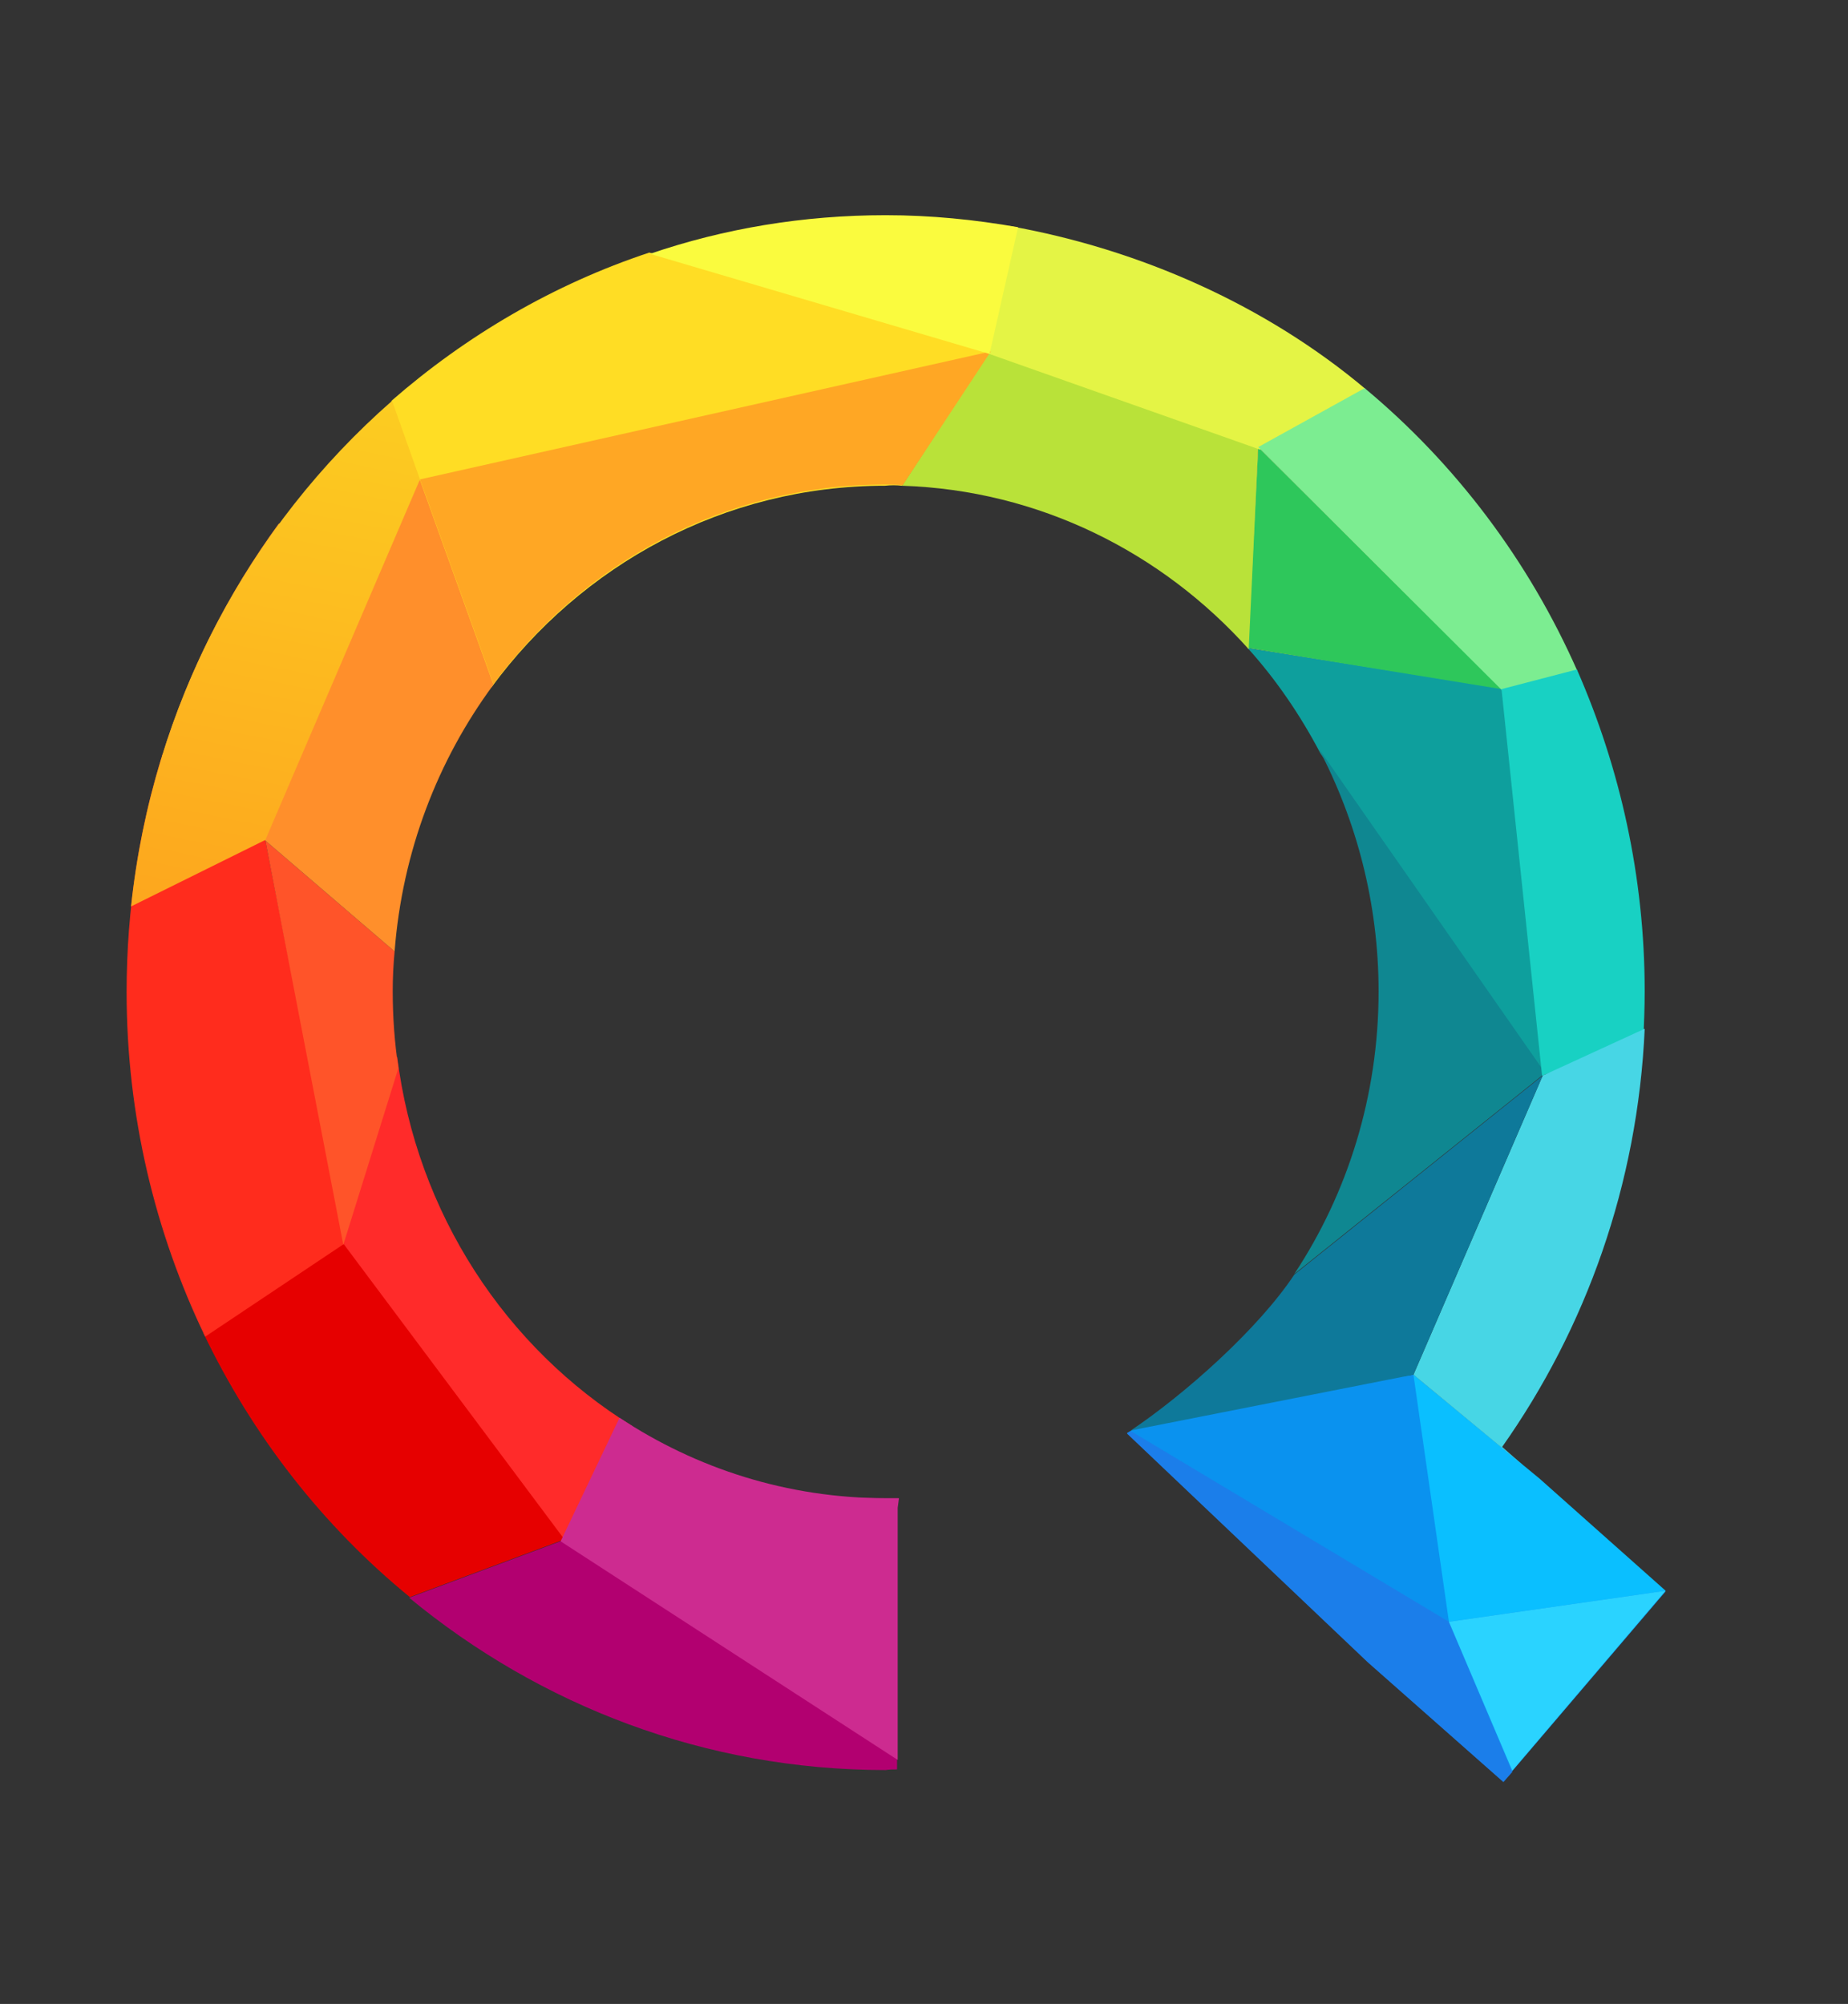<svg xmlns:dc="http://purl.org/dc/elements/1.1/" xmlns:cc="http://creativecommons.org/ns#" xmlns:rdf="http://www.w3.org/1999/02/22-rdf-syntax-ns#" xmlns:svg="http://www.w3.org/2000/svg" xmlns="http://www.w3.org/2000/svg" xmlns:sodipodi="http://sodipodi.sourceforge.net/DTD/sodipodi-0.dtd" xmlns:inkscape="http://www.inkscape.org/namespaces/inkscape" version="1.1" xml:space="preserve" sodipodi:docname="4qwant_block_RGB__.svg" width="339" height="367.6" inkscape:version="0.92.1 r15371" style=""><rect width="100%" height="100%" fill="#333333" stroke="none"/><rect id="backgroundrect" width="100%" height="100%" x="0" y="0" fill="none" stroke="none"/><defs id="defs105"/><sodipodi:namedview pagecolor="#ffffff" bordercolor="#666666" borderopacity="1" objecttolerance="10" gridtolerance="10" guidetolerance="10" inkscape:pageopacity="0" inkscape:pageshadow="2" inkscape:window-width="1920" inkscape:window-height="1001" id="namedview103" showgrid="false" fit-margin-top="0" fit-margin-left="0" fit-margin-right="0" fit-margin-bottom="0" inkscape:zoom="1.1125147" inkscape:cx="151.46657" inkscape:cy="209.94594" inkscape:window-x="-9" inkscape:window-y="-9" inkscape:window-maximized="1" inkscape:current-layer="Calque_1"/><style type="text/css" id="style2">
	.st0{fill:#232323;}
	.st1{fill:#888A90;}
	.st2{fill:url(#SVGID_1_);}
	.st3{fill:#0A92EF;}
	.st4{fill:url(#SVGID_2_);}
	.st5{fill:#FFAA64;}
	.st6{fill:#0E9F9D;}
	.st7{fill:#2EC75B;}
	.st8{fill:#0ABFFF;}
	.st9{fill:#FF2B2A;}
	.st10{fill:#E60000;}
	.st11{fill:#FF2C1D;}
	.st12{fill:#FF5429;}
	.st13{fill:#FF8F2B;}
	.st14{fill:#B20070;}
	.st15{fill:#B9E239;}
	.st16{fill:#E4F445;}
	.st17{fill:#7CED91;}
	.st18{fill:#FFFFFF;}
	.st19{fill:#0F8791;}
	.st20{fill:#18D1C3;}
	.st21{fill:#47D6E5;}
	.st22{fill:#1B7EEA;}
	.st23{fill:#2AD3FF;}
	.st24{fill:url(#SVGID_3_);}
	.st25{fill:url(#SVGID_4_);}
	.st26{fill:#CD2B90;}
	.st27{fill:#0E799A;}
	.st28{fill:#FAFB3E;}
</style><g class="currentLayer" style=""><title>Layer 1</title><g id="g96" class=""><linearGradient id="SVGID_1_" gradientUnits="userSpaceOnUse" x1="318.9" y1="182.9" x2="413.3" y2="182.9" gradientTransform="translate(0,-30)" transform="translate(21.053,20.395) translate(1.974,27.632) translate(1.974,31.579) translate(-0.658,0) translate(-238.8,-112.7) translate(284.49,306.511) scale(1.162) translate(-284.49,-306.511) "><stop offset="0" style="stop-color:#FFDD24" id="stop20"/><stop offset="1" style="stop-color:#F4EF25" id="stop22"/></linearGradient><path class="st2" d="m165.487,89.103 l16.039,-24.524 l-62.414,-18.248 c-17.55,5.811 -33.59,15.226 -47.305,27.197 l18.364,52.535 c16.504,-22.432 42.656,-36.96 72.178,-36.96 c1.046,-0.116 2.092,-0.116 3.138,0 z" id="path25" inkscape:connector-curvature="0" style="fill:url(#SVGID_1_)"/><path class="st3" d="m280.321,269.605 l-21.037,-17.434 l-46.607,6.974 c-1.86,1.279 -3.836,2.557 -5.928,3.719 l44.167,41.958 l24.873,21.967 l29.754,-34.868 z" id="path27" inkscape:connector-curvature="0" style="fill:#0a92ef"/><linearGradient id="SVGID_2_" gradientUnits="userSpaceOnUse" x1="448.018" y1="188.685" x2="510.012" y2="246.922" gradientTransform="translate(0,-30)" transform="translate(21.053,20.395) translate(1.974,27.632) translate(1.974,31.579) translate(-0.658,0) translate(-238.8,-112.7) translate(284.49,306.511) scale(1.162) translate(-284.49,-306.511) "><stop offset="0" style="stop-color:#FFAA64" id="stop29"/><stop offset="1" style="stop-color:#FF3264" id="stop31"/></linearGradient><polygon class="st4" points="275.439,126.412 228.948,118.857 230.808,82.013 " id="polygon34" style="fill:url(#SVGID_2_)"/><polygon class="st5" points="275.439,126.412 228.948,118.857 230.808,82.013 " id="polygon36" style="fill:#ffaa64"/><path class="st6" d="m229.064,119.09 c5.114,5.695 9.531,12.204 13.134,19.061 L283.343,197.892 L275.904,126.296 L228.832,118.857 z" id="path38" inkscape:connector-curvature="0" style="fill:#0e9f9d"/><polygon class="st7" points="275.439,126.412 228.948,118.857 230.808,82.013 " id="polygon40" style="fill:#2ec75b"/><polygon class="st8" points="259.283,252.171 265.792,297.5 305.542,291.804 282.413,271.232 " id="polygon42" style="fill:#0abfff"/><path class="st9" d="m103.422,282.506 l12.553,-20.921 c-23.129,-14.296 -39.517,-38.936 -43.121,-67.761 l-10.344,33.939 z" id="path44" inkscape:connector-curvature="0" style="fill:#ff2b2a"/><path class="st10" d="m37.288,244.5 c9.066,18.945 21.967,35.45 37.89,48.467 l28.36,-10.577 l-40.912,-54.743 z" id="path46" inkscape:connector-curvature="0" style="fill:#e60000"/><path class="st11" d="M37.637,245.197 L63.207,228.112 L48.678,154.191 L29.85,138.267 c-4.3,13.715 -6.625,28.476 -6.625,43.702 c0,22.664 5.23,44.167 14.412,63.228 z" id="path48" inkscape:connector-curvature="0" style="fill:#ff2c1d"/><path class="st12" d="m72.04,181.853 c0,-2.441 0.116,-4.882 0.349,-7.322 l-23.71,-20.34 l14.296,74.153 l10.112,-32.428 c-0.697,-4.533 -1.046,-9.298 -1.046,-14.064 z" id="path50" inkscape:connector-curvature="0" style="fill:#ff5429"/><path class="st13" d="m29.733,138.732 l18.945,15.458 l23.71,20.34 c1.395,-18.248 7.903,-35.101 18.132,-48.932 l-13.482,-37.542 l-25.919,8.02 c-9.298,12.785 -16.621,27.081 -21.386,42.656 z" id="path52" inkscape:connector-curvature="0" style="fill:#ff8f2b"/><path class="st14" d="m164.558,324.581 v-48.002 l0.232,-1.743 c-0.814,0 -1.511,0 -2.325,0 c-1.395,0 -2.789,0 -4.184,-0.116 l-54.86,7.787 l-28.36,10.577 c23.943,19.759 54.278,31.614 87.403,31.614 c0.697,-0.116 1.395,-0.116 2.092,-0.116 z" id="path54" inkscape:connector-curvature="0" style="fill:#b20070"/><path class="st15" d="m230.808,82.013 l-48.816,-18.248 l-16.504,25.338 c25.105,0.814 47.653,12.204 63.577,29.987 v0 z" id="path56" inkscape:connector-curvature="0" style="fill:#b9e239"/><path class="st16" d="M250.45,71.32 C232.319,56.094 209.305,45.75 185.13,41.45 l-4.3,23.246 l50.327,17.783 z" id="path58" inkscape:connector-curvature="0" style="fill:#e4f445"/><path class="st17" d="m250.334,71.204 l-19.526,10.809 l45.213,45.096 l13.366,-3.952 C280.437,102.818 266.954,85.035 250.334,71.204 z" id="path60" inkscape:connector-curvature="0" style="fill:#7ced91"/><g id="g66"><path class="st18" d="m228.948,118.857 v0 c0,0.116 0.116,0.116 0.116,0.232 z" id="path62" inkscape:connector-curvature="0" style="fill:#ffffff"/><path class="st19" d="m252.891,181.853 c0,19.178 -5.695,37.077 -15.458,51.838 L283.459,196.846 L241.849,137.221 c6.974,13.25 11.042,28.476 11.042,44.632 z" id="path64" inkscape:connector-curvature="0" style="fill:#0f8791"/></g><path class="st20" d="m275.439,126.412 l7.439,70.899 l18.596,-6.857 c0.116,-2.906 0.232,-5.695 0.232,-8.601 c0,-21.037 -4.533,-41.028 -12.436,-59.044 z" id="path68" inkscape:connector-curvature="0" style="fill:#18d1c3"/><path class="st21" d="m282.994,197.311 l-23.71,54.86 l20.107,16.621 v0 l-3.836,-3.371 v0 c15.342,-21.735 24.873,-48.118 26.151,-76.71 z" id="path70" inkscape:connector-curvature="0" style="fill:#47d6e5"/><path class="st22" d="m265.792,297.5 l-58.346,-34.985 c-0.232,0.116 -0.465,0.349 -0.697,0.465 l44.167,41.958 l24.873,21.967 l1.627,-1.86 z" id="path72" inkscape:connector-curvature="0" style="fill:#1b7eea"/><polygon class="st23" points="277.415,324.813 305.542,291.804 265.792,297.5 " id="polygon74" style="fill:#2ad3ff"/><linearGradient id="SVGID_3_" gradientUnits="userSpaceOnUse" x1="264.355" y1="397.627" x2="332.507" y2="57.541" gradientTransform="translate(0,-30)" transform="translate(21.053,20.395) translate(1.974,27.632) translate(1.974,31.579) translate(-0.658,0) translate(-238.8,-112.7) translate(284.49,306.511) scale(1.162) translate(-284.49,-306.511) "><stop offset="0" style="stop-color:#FF6D19" id="stop76"/><stop offset="1" style="stop-color:#FBF124" id="stop78"/></linearGradient><path class="st24" d="M24.038,166.278 L48.678,154.074 L77.038,87.941 L71.924,73.528 c-26.151,22.897 -43.934,55.673 -47.886,92.75 z" id="path81" inkscape:connector-curvature="0" style="fill:url(#SVGID_3_)"/><linearGradient id="SVGID_4_" gradientUnits="userSpaceOnUse" x1="306.104" y1="206.225" x2="394.668" y2="184.464" gradientTransform="translate(0,-30)" transform="translate(21.053,20.395) translate(1.974,27.632) translate(1.974,31.579) translate(-0.658,0) translate(-238.8,-112.7) translate(284.49,306.511) scale(1.162) translate(-284.49,-306.511) "><stop offset="0" style="stop-color:#FFA724" id="stop83"/><stop offset="1" style="stop-color:#BDCE25" id="stop85"/></linearGradient><path class="st25" d="m181.759,64.463 l-104.721,23.478 l13.482,37.542 v0 c16.504,-22.316 42.539,-36.612 71.945,-36.612 c1.046,0 2.092,0 3.138,0.116 v0 l16.156,-24.524 z" id="path88" inkscape:connector-curvature="0" style="fill:url(#SVGID_4_)"/><path class="st26" d="m113.65,260.074 l-10.809,22.664 l61.833,40.099 v-46.259 l0.232,-1.743 c-0.814,0 -1.511,0 -2.325,0 c-18.132,0 -34.868,-5.463 -48.932,-14.761 z" id="path90" inkscape:connector-curvature="0" style="fill:#cd2b90"/><path class="st27" d="m259.283,252.171 l23.71,-54.86 l-45.561,36.496 c-6.625,9.996 -20.107,21.967 -29.987,28.592 z" id="path92" inkscape:connector-curvature="0" style="fill:#0e799a"/><path class="st28" d="m186.757,41.682 c-7.903,-1.395 -16.039,-2.208 -24.292,-2.208 c-15.11,0 -29.638,2.441 -43.237,7.09 l62.298,18.364 z" id="path94" inkscape:connector-curvature="0" style="fill:#fafb3e"/></g></g></svg>